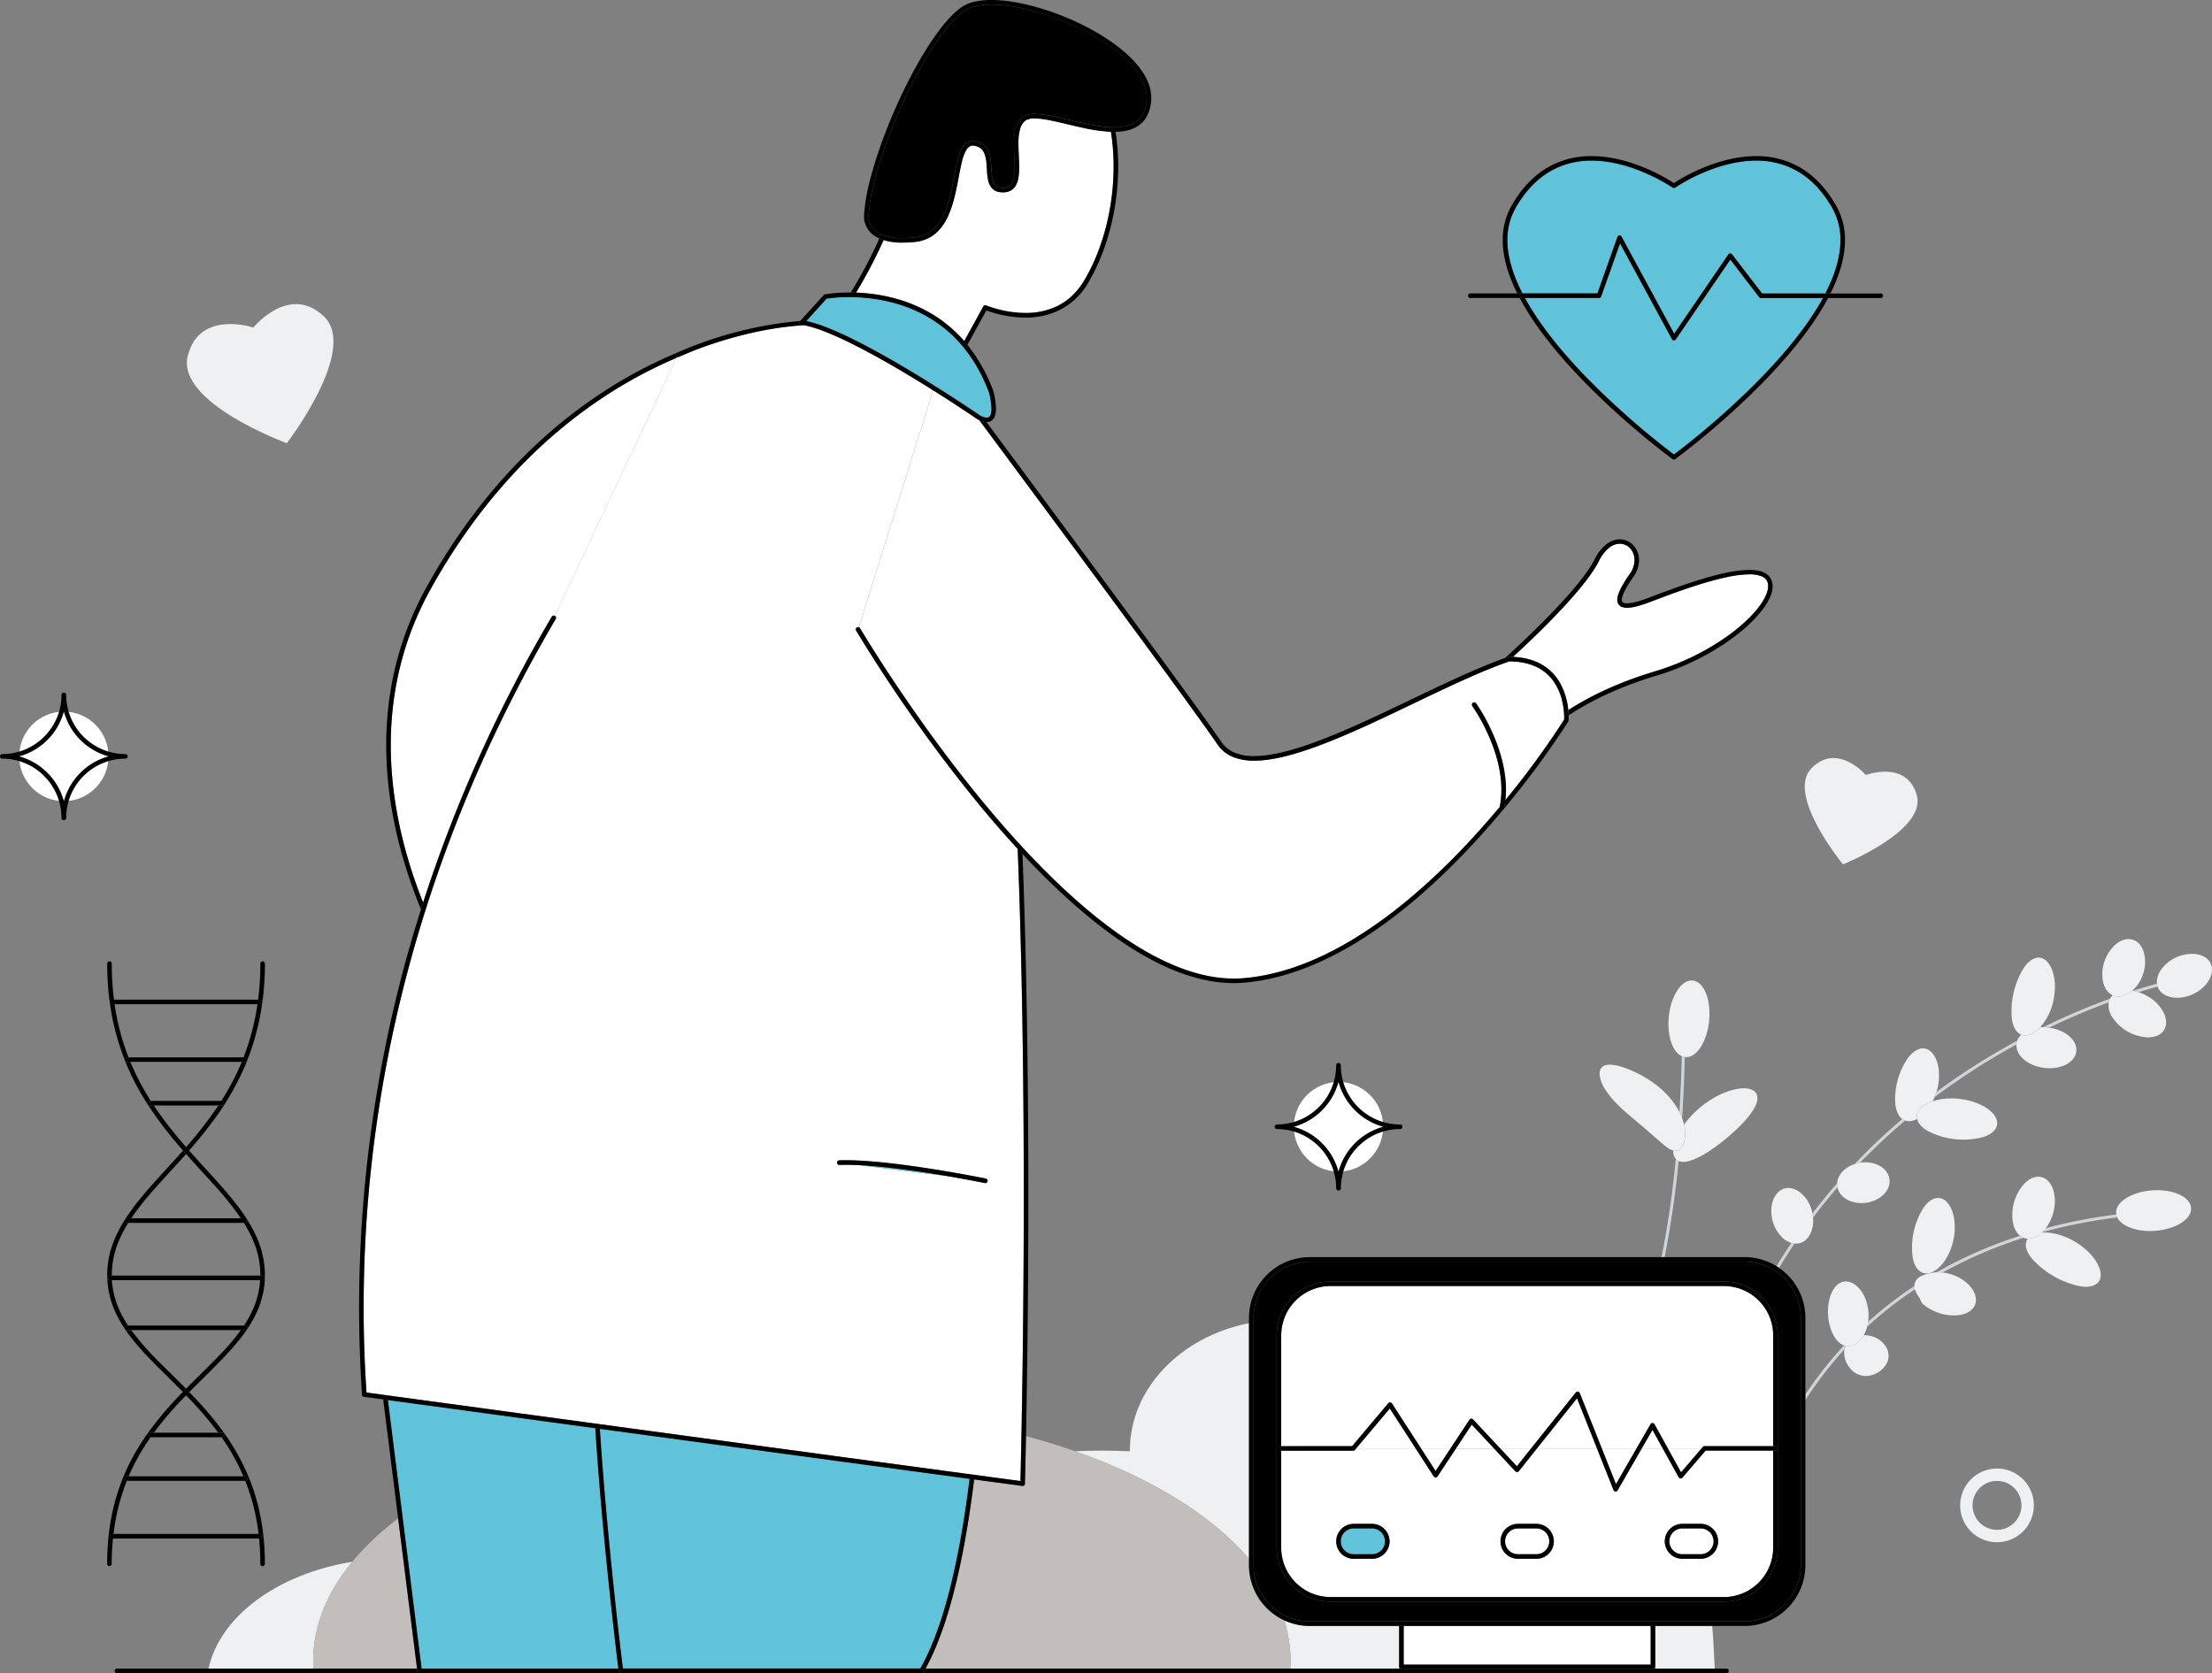 <svg xmlns="http://www.w3.org/2000/svg" viewBox="0 0 1454.16 1100"><rect x="0" y="0" width="1454.16" height="1100" fill="#808080" stroke="none"/><defs><style>.cls-1{fill:none;}.cls-2{fill:#d0d5d8;}.cls-3{fill:#eff0f1;}.cls-4{fill:#c1bebc;}.cls-5{fill:#fff;}.cls-6{fill:#61c3da;}</style></defs><g id="Layer_2" data-name="Layer 2"><g id="_6" data-name="6"><path class="cls-1" d="M139.68,777.88c-5.53-6.15-11.44-12.47-17.37-19.17-12.24,13.82-24.34,26-33.39,38.47-.93,1.27-1.81,2.55-2.67,3.83h72.12A215,215,0,0,0,139.68,777.88Z"/><path class="cls-1" d="M104.9,895.73c5.54,5.6,11.46,11.31,17.41,17.35,7.53-7.64,15-14.75,21.75-21.78a157.31,157.31,0,0,0,14.33-16.83H86.26A180.45,180.45,0,0,0,104.9,895.73Z"/><path class="cls-1" d="M82.55,868.93c.52.86,1.08,1.7,1.63,2.54h76.28a71.56,71.56,0,0,0,6.48-12,55,55,0,0,0,4.1-17.78H73.59C74.19,851.75,77.46,860.58,82.55,868.93Z"/><path class="cls-1" d="M122.32,917.37a232.25,232.25,0,0,0-21.2,24.57h42.39A233.34,233.34,0,0,0,122.32,917.37Z"/><path class="cls-1" d="M1312.81,973.66a16.07,16.07,0,1,0,16.08,16.07A16.08,16.08,0,0,0,1312.81,973.66Z"/><path class="cls-1" d="M161.27,973.58H83.37a137.35,137.35,0,0,0-8.76,34.91H170A137.36,137.36,0,0,0,161.27,973.58Z"/><path class="cls-1" d="M162.06,806.86c-.55-1-1.14-1.9-1.74-2.85h-76c-6.67,10.66-10.81,21.68-10.81,34.31v.34h97.66c0-.12,0-.23,0-.34C171.14,826.81,167.72,816.65,162.06,806.86Z"/><path class="cls-1" d="M158.93,698.13H85.7a166.46,166.46,0,0,0,13.42,25.66h46.36a168.79,168.79,0,0,0,10.08-18.1Q157.33,702,158.93,698.13Z"/><path class="cls-1" d="M75.35,660.23a158.08,158.08,0,0,0,9.15,34.9h75.62a158.08,158.08,0,0,0,9.15-34.9Z"/><path class="cls-1" d="M101.07,726.79c1.31,2,2.63,3.9,4,5.79,5.51,7.72,11.37,14.84,17.26,21.59a260.57,260.57,0,0,0,21.24-27.38Z"/><path class="cls-1" d="M146,945.43c-.11-.17-.23-.33-.35-.49H99A143.77,143.77,0,0,0,89,961.2q-2.37,4.53-4.44,9.39H160A141.49,141.49,0,0,0,146,945.43Z"/><path class="cls-2" d="M1212.7,887a10.68,10.68,0,0,1,.67-2l-.23,0a10.24,10.24,0,0,1-1-.33,251.37,251.37,0,0,0-25.3,32.16v3.66A250.18,250.18,0,0,1,1212.7,887Z"/><path class="cls-2" d="M1258.83,847.69a8.21,8.21,0,0,1-.26-2.23A256.26,256.26,0,0,0,1228.1,869a27.82,27.82,0,0,1-.64,3.27A253.62,253.62,0,0,1,1258.83,847.69Z"/><path class="cls-2" d="M1277,836.67a289.73,289.73,0,0,1,40-18.31c4.47-1.65,8.9-3.16,13.27-4.56a9,9,0,0,1-2.35-1.34c-3.83,1.25-7.7,2.58-11.62,4a291,291,0,0,0-43.19,20c.3,0,.59,0,.89,0A25.29,25.29,0,0,1,1277,836.67Z"/><path class="cls-2" d="M1342.44,810.18a339.2,339.2,0,0,1,49.45-9.76,8,8,0,0,1-.63-1.94,342.57,342.57,0,0,0-46.39,9A22.47,22.47,0,0,1,1342.44,810.18Z"/><path class="cls-2" d="M1250.57,735.7a406.61,406.61,0,0,0-31.37,29.61,21.75,21.75,0,0,1,3.6-.87,405.21,405.21,0,0,1,29.67-27.73,6.66,6.66,0,0,1-1.9-1Z"/><path class="cls-2" d="M1418,646.74c-3.67,1-9,2.48-15.74,4.64a26.68,26.68,0,0,1,3.73.92c3-.95,5.77-1.76,8.11-2.42,1.64-.46,3.09-.86,4.35-1.19a7.2,7.2,0,0,1-.28-.9A9.56,9.56,0,0,1,1418,646.74Z"/><path class="cls-2" d="M1387.17,656.57a456.57,456.57,0,0,0-43.9,18.75,29.74,29.74,0,0,1,3.73.26l.24,0c14.52-7,27.79-12.43,39.07-16.6a9.28,9.28,0,0,1,.65-2.1C1387,656.8,1387.1,656.69,1387.17,656.57Z"/><path class="cls-2" d="M1207.75,777.86q-8.31,9.51-16.25,19.89a25.4,25.4,0,0,1,.38,2.82q7.83-10.38,16.07-19.9c0-.22-.11-.44-.14-.67A11,11,0,0,1,1207.75,777.86Z"/><path class="cls-2" d="M1326.1,684.18c-8.6,4.66-17.47,9.82-26.51,15.54-8.74,5.52-17.62,11.57-26.54,18.16-.35,1.16-.74,2.29-1.18,3.38,9.67-7.25,19.32-13.86,28.79-19.85,8.47-5.36,16.8-10.22,24.89-14.65,0-.21,0-.42,0-.63A9.17,9.17,0,0,1,1326.1,684.18Z"/><path class="cls-2" d="M1167.89,832.48c.57.35,1.12.72,1.67,1.1q4.95-8.24,10.18-16a11.13,11.13,0,0,1-2.13-.41Q1172.63,824.63,1167.89,832.48Z"/><path class="cls-2" d="M1103.51,763.33a5.31,5.31,0,0,1-1.3-.77,5,5,0,0,1-.58-.55,639.21,639.21,0,0,1-9.32,64.5h2A638.35,638.35,0,0,0,1103.51,763.33Z"/><path class="cls-2" d="M1107.58,695a7,7,0,0,1-2-.57c-.23,10.25-.69,22.82-1.54,36.79a38.93,38.93,0,0,1,1.75,4C1106.8,719.86,1107.32,706.09,1107.58,695Z"/><path class="cls-3" d="M1102.21,762.56a5.31,5.31,0,0,0,1.3.77c3,1.27,7.28.31,12.21-2a70.9,70.9,0,0,0,9.17-5.34A134.66,134.66,0,0,0,1144,740.13a71.25,71.25,0,0,0,6.94-8c3.71-5.12,5.46-9.79,3.71-13.06s-6.79-4.35-13.64-2.95a46.14,46.14,0,0,0-11.22,4,64.73,64.73,0,0,0-21.94,18.22l-.74,1a27.2,27.2,0,0,1,.54,2.84c.58,4.4,0,8.11-1.19,10.57s-2.91,3.7-4.73,3.82a5.33,5.33,0,0,1-1.73-.16,7.83,7.83,0,0,0,1.67,5.61A5,5,0,0,0,1102.21,762.56Z"/><path class="cls-3" d="M1101.69,756.56c1.82-.12,3.52-1.34,4.73-3.82s1.77-6.17,1.19-10.57a27.2,27.2,0,0,0-.54-2.84,33.5,33.5,0,0,0-1.27-4.17,38.93,38.93,0,0,0-1.75-4c-.52-1-1.09-2.06-1.71-3.08a54.07,54.07,0,0,0-11.35-13,75.72,75.72,0,0,0-12.86-8.58,73.26,73.26,0,0,0-10.76-4.7A32.09,32.09,0,0,0,1059,700c-2.37-.12-4.36.3-5.72,1.55s-1.93,3.22-1.61,5.8a22.92,22.92,0,0,0,3.63,9,57.67,57.67,0,0,0,8.18,9.93c3.25,3.25,6.84,6.35,10.37,9.29s6.51,5.48,9.24,7.83l7.21,6.29c2.11,1.86,4.06,3.53,5.87,4.83a11.63,11.63,0,0,0,3.76,1.88A5.33,5.33,0,0,0,1101.69,756.56Z"/><path class="cls-3" d="M1107.85,695c7.33.72,14.37-10,15.73-23.88s-3.47-25.75-10.8-26.47-14.36,10-15.72,23.88c-1.22,12.41,2.51,23.19,8.53,25.86a7,7,0,0,0,2,.57Z"/><path class="cls-3" d="M1213.37,885a11.23,11.23,0,0,0-1,4.27,15.51,15.51,0,0,0,3.35,9.64,13.41,13.41,0,0,0,16.82,4.41,15.55,15.55,0,0,0,7.66-6.75,11,11,0,0,0,0-10.46,15.89,15.89,0,0,0-10.12-7.68,17.55,17.55,0,0,0-4.92-.56,19,19,0,0,1-1.54,2.4C1220.66,884.16,1216.84,885.77,1213.37,885Z"/><path class="cls-3" d="M1213.37,885c3.47.78,7.29-.83,10.3-4.73a19,19,0,0,0,1.54-2.4,24,24,0,0,0,2.11-5.09c0-.18.09-.37.14-.55a27.82,27.82,0,0,0,.64-3.27,30.93,30.93,0,0,0,.23-6,29.91,29.91,0,0,0-2.24-9.59,22.18,22.18,0,0,0-4.56-7c-3.55-3.57-7.64-4.66-11-3.32s-5.67,4.67-7.08,8.51a29.1,29.1,0,0,0-1.47,6.2,36.63,36.63,0,0,0,.86,13.62,30.07,30.07,0,0,0,2.24,6c1.7,3.28,4,6,7.12,7.21a10.24,10.24,0,0,0,1,.33Z"/><path class="cls-3" d="M1258.83,847.69c0,.1.05.21.08.31a17,17,0,0,0,2.3,4.34,19.91,19.91,0,0,1,1.2,2.08,7.62,7.62,0,0,0,.95,2.06,6.28,6.28,0,0,0,.42.51l.59.54c.4.35.82.68,1.25,1a27.15,27.15,0,0,0,2.76,1.86,32.39,32.39,0,0,0,6.45,2.89,29.53,29.53,0,0,0,13.42,1.29c4.08-.65,7.68-2.37,9.55-5.55s1.49-7.29-1.12-11.3-7.42-7.78-13.62-9.79a29.87,29.87,0,0,0-6.07-1.27,25.29,25.29,0,0,0-3-.17c-.3,0-.59,0-.89,0a23.73,23.73,0,0,0-3.22.32c-.64.12-1.27.27-1.88.43l-1.88.55a17.67,17.67,0,0,0-4.08,1.69,7.87,7.87,0,0,0-2.57,2.61,6.67,6.67,0,0,0-.92,3.32A8.21,8.21,0,0,0,1258.83,847.69Z"/><path class="cls-3" d="M1274.42,787.64c-3.69-.17-7.12,2.43-9.93,6.44a49,49,0,0,0-7.1,32.61c.89,4.82,2.93,8.6,6.36,10s7.6-.06,11.47-3.87,7.29-10,8.9-17.37,1.06-14.46-.88-19.51S1278.08,787.81,1274.42,787.64Z"/><path class="cls-3" d="M1333.06,814.37a6.62,6.62,0,0,0-.85,1.54c-1.31,3.46.33,7.6,3.65,11.67a58.94,58.94,0,0,0,31.7,18.11c5.19.79,9.6.09,11.91-2.79s2-7.44-.84-12.46-8.09-10.4-15.14-14.43-14.39-5.86-20.12-5.71l-1.12.05c-.32.29-.63.59-1,.85A12.55,12.55,0,0,1,1333.06,814.37Z"/><path class="cls-3" d="M1330.33,813.83a8.5,8.5,0,0,0,2.73.54,12.55,12.55,0,0,0,8.24-3.17c.32-.26.63-.56,1-.85l.19-.17a22.47,22.47,0,0,0,2.43-2.74,29.25,29.25,0,0,0,4.77-9.76,26.86,26.86,0,0,0-.06-15.88c-1.53-4.33-4.38-7.28-8-8s-7.31.95-10.43,4a30.46,30.46,0,0,0-7.65,27.2,13.65,13.65,0,0,0,4.42,7.46,9,9,0,0,0,2.35,1.34Z"/><path class="cls-3" d="M1416.74,809.2c13.6-1,24.2-7.73,23.67-15.07s-12-12.49-25.59-11.51-24.2,7.72-23.67,15.06a7,7,0,0,0,.11.8,8,8,0,0,0,.63,1.94C1394.69,806.25,1404.9,810.05,1416.74,809.2Z"/><path class="cls-3" d="M1191,795.69a22.29,22.29,0,0,0-8.42-12.34c-3.62-2.46-7.58-3-10.89-1.42s-5.48,4.81-6.53,8.58a24.25,24.25,0,0,0,6.65,23.25,15.07,15.07,0,0,0,5.8,3.41,11.13,11.13,0,0,0,2.13.41,10.3,10.3,0,0,0,2.15,0c3.64-.43,6.72-3,8.5-7a20.67,20.67,0,0,0,1.49-10,25.4,25.4,0,0,0-.38-2.82C1191.36,797.07,1191.2,796.38,1191,795.69Z"/><path class="cls-3" d="M1207.75,777.86a11,11,0,0,0,.06,2.14c0,.23.1.45.14.67,1.45,6.9,9.7,11.39,18.88,10.1,9.47-1.34,16.32-8.32,15.29-15.61s-9.54-12.11-19-10.78l-.31.06a21.75,21.75,0,0,0-3.6.87C1212.68,767.47,1208.11,772.42,1207.75,777.86Z"/><path class="cls-3" d="M1273.31,717c2-7.25,1.73-14.29-.06-19.34s-5-8.13-8.6-8.38-7.16,2.18-10.08,5.93A47.41,47.41,0,0,0,1246,726.1c.51,4.17,1.93,7.68,4.53,9.6a6.66,6.66,0,0,0,1.9,1c2.3.83,5,.47,7.81-1a7.09,7.09,0,0,1-.19-1.78c.09-3.67,3.18-6.94,8.25-9.1.73-.31,1.51-.59,2.32-.86.43-.86.84-1.75,1.21-2.67.44-1.09.83-2.22,1.18-3.38C1273.14,717.6,1273.23,717.31,1273.31,717Z"/><path class="cls-3" d="M1260.09,733.89a7.09,7.09,0,0,0,.19,1.78c.7,3,3.31,5.73,7.1,7.94a50.93,50.93,0,0,0,36.19,4c5-1.59,8.52-4.27,9.24-7.89s-1.6-7.47-6.07-10.69-11.11-5.72-18.71-6.56a42.55,42.55,0,0,0-17.37,1.47c-.81.27-1.59.55-2.32.86C1263.27,727,1260.18,730.22,1260.09,733.89Z"/><path class="cls-3" d="M1343.27,675.32c-.69,0-1.38,0-2,.06-.32.35-.65.69-1,1-4,3.83-8.19,5.23-11.52,3.87a10.52,10.52,0,0,0-2.62,3.93,9.17,9.17,0,0,0-.51,2c0,.21,0,.42,0,.63-.46,7.06,7.35,13.8,17.88,15.23,10.84,1.46,20.42-3.26,21.41-10.55s-6.89-14.28-17.6-15.82l-.24,0A29.74,29.74,0,0,0,1343.27,675.32Z"/><path class="cls-3" d="M1340.24,676.38c.33-.31.66-.65,1-1a38.07,38.07,0,0,0,8.51-16.9c1.8-7.67,1.37-15-.51-20.25s-5.1-8.44-8.75-8.62-7.13,2.5-10,6.63a54.22,54.22,0,0,0-7.9,33.57c.72,5,2.6,8.9,6,10.38l.15.06C1332.05,681.61,1336.27,680.21,1340.24,676.38Z"/><path class="cls-3" d="M1401.84,651.31a16.49,16.49,0,0,1-2.1,1.63c-3.68,2.4-7.61,2.91-10.86,1.36a8.8,8.8,0,0,0-1.71,2.27c-.07.12-.15.23-.21.35a9.28,9.28,0,0,0-.65,2.1,13.29,13.29,0,0,0,1.84,9,29.58,29.58,0,0,0,24,14c4.28,0,8.05-1.4,10.2-4.4s2.19-7.06.32-11.23a26.24,26.24,0,0,0-10.81-11.4,30.28,30.28,0,0,0-5.86-2.63,26.68,26.68,0,0,0-3.73-.92Z"/><path class="cls-3" d="M1399.74,652.94a16.49,16.49,0,0,0,2.1-1.63,25,25,0,0,0,6.93-10.71,23.85,23.85,0,0,0,.32-15.29c-1.48-4.2-4.36-7-8-7.72s-7.28.75-10.37,3.38a26.54,26.54,0,0,0-8.22,24.29c.86,4,2.88,7.34,6.18,9a1,1,0,0,0,.16.06C1392.13,655.85,1396.06,655.34,1399.74,652.94Z"/><path class="cls-3" d="M1452.29,631.81c-2.24-2.93-5.86-4.33-9.74-4.65a25.35,25.35,0,0,0-21.73,10.17,13.7,13.7,0,0,0-2.84,9.41,9.56,9.56,0,0,0,.17,1,7.2,7.2,0,0,0,.28.9c1.07,3.13,3.82,5.57,7.79,6.69,4.31,1.24,10,.82,15.48-1.73s9.44-6.67,11.25-10.77S1454.51,634.73,1452.29,631.81Z"/><path class="cls-3" d="M848.22,1097h72a1.48,1.48,0,0,1-.43-1V1069h-58.7a39.88,39.88,0,0,1-16.85-3.72,89.12,89.12,0,0,1,4.16,26.76C848.39,1093.72,848.32,1095.36,848.22,1097Z"/><path class="cls-3" d="M205.89,1092.07c0-23.17,9.17-45.23,25.7-65.28-49.09,8-86.91,35.72-94.51,70.21h69C206,1095.36,205.89,1093.72,205.89,1092.07Z"/><path class="cls-3" d="M821.08,1024.88V869.94c-44.86,8.78-78.31,43-78.31,83.79v.42q-8.88-.4-18-.42t-18,.43C756.64,971.6,796.51,996.1,821.08,1024.88Z"/><path class="cls-3" d="M1088.16,1096a1.47,1.47,0,0,1-.43,1h39.5c-.4-9.54-.88-18.88-1.6-28h-37.47Z"/><path class="cls-4" d="M206.07,1097h68.08l-12.38-98.68a179.18,179.18,0,0,0-30.18,28.47c-16.53,20-25.7,42.11-25.7,65.28C205.89,1093.72,206,1095.36,206.07,1097Z"/><path class="cls-4" d="M673.79,975.48a1.51,1.51,0,0,1-1.7,1.45l-31.69-4.26c-2.49,20.14-5.68,40.21-9.77,58.93-5.56,25.39-12.75,48.25-22.16,65.4H848.22c.1-1.64.17-3.28.17-4.93a89.12,89.12,0,0,0-4.16-26.76A40,40,0,0,1,821.08,1029v-4.16c-24.57-28.78-64.44-53.28-114.28-70.72q-15.52-5.45-32.3-9.93C674.1,964.12,673.79,975.48,673.79,975.48Z"/><path d="M1087.72,1097a1.5,1.5,0,0,1-1.06.44H921.28a1.5,1.5,0,0,1-1.06-.44H608.47c-.42.76-.83,1.52-1.25,2.25a1.52,1.52,0,0,1-1.3.75H275.85a1.5,1.5,0,0,1-1.49-1.31l-.21-1.69H76.88a1.5,1.5,0,0,0,0,3H1135a1.5,1.5,0,0,0,0-3h-47.3Z"/><ellipse class="cls-5" cx="879.93" cy="740.8" rx="29.36" ry="29.45"/><path d="M892.87,727.9a38.87,38.87,0,0,1-11.41-27.54,1.53,1.53,0,0,0-.43-1.06,1.52,1.52,0,0,0-1.06-.44h-.07a1.5,1.5,0,0,0-1.5,1.5,38.94,38.94,0,0,1-38.95,38.94,1.5,1.5,0,0,0-1.5,1.5,1.5,1.5,0,0,0,.44,1.06,1.52,1.52,0,0,0,1.06.44,39,39,0,0,1,38.95,38.94,1.5,1.5,0,0,0,1.5,1.5H880a1.52,1.52,0,0,0,1.06-.44,1.53,1.53,0,0,0,.43-1.06,39,39,0,0,1,38.95-38.94,1.52,1.52,0,0,0,1.06-.44,1.5,1.5,0,0,0,.44-1.06,1.5,1.5,0,0,0-1.5-1.5A38.85,38.85,0,0,1,892.87,727.9Zm-12.94,42.35a42,42,0,0,0-29.36-29.45,42,42,0,0,0,29.36-29.45,42,42,0,0,0,29.36,29.45A42,42,0,0,0,879.93,770.25Z"/><ellipse class="cls-5" cx="41.98" cy="497.28" rx="29.36" ry="29.45"/><path d="M83.51,498.34a1.52,1.52,0,0,0,.44-1.06,1.5,1.5,0,0,0-1.5-1.5,39,39,0,0,1-38.94-38.94,1.48,1.48,0,0,0-.44-1.06,1.5,1.5,0,0,0-1.06-.44h-.07a1.52,1.52,0,0,0-1.06.44,1.48,1.48,0,0,0-.44,1.06A38.8,38.8,0,0,1,29,484.37,38.83,38.83,0,0,1,1.5,495.78a1.5,1.5,0,0,0-1.5,1.5,1.52,1.52,0,0,0,.44,1.06,1.5,1.5,0,0,0,1.06.44A38.82,38.82,0,0,1,29,510.18a38.82,38.82,0,0,1,11.4,27.54,1.5,1.5,0,0,0,.44,1.06,1.52,1.52,0,0,0,1.06.44H42a1.5,1.5,0,0,0,1.5-1.5,38.94,38.94,0,0,1,38.94-38.94A1.5,1.5,0,0,0,83.51,498.34ZM42,526.73a42,42,0,0,0-29.37-29.45A42,42,0,0,0,42,467.83a42,42,0,0,0,29.36,29.45A42,42,0,0,0,42,526.73Z"/><path class="cls-3" d="M1312.81,965.51a24.22,24.22,0,1,0,24.24,24.22A24.23,24.23,0,0,0,1312.81,965.51Zm0,40.28a16.07,16.07,0,1,1,16.08-16.06A16.07,16.07,0,0,1,1312.81,1005.79Z"/><path d="M104.9,895.73a180.45,180.45,0,0,1-18.64-21.26H83.47a1.5,1.5,0,0,1,0-3h.71c-.55-.84-1.11-1.68-1.63-2.54-5.09-8.35-8.36-17.18-9-27.27H72a1.5,1.5,0,0,1-1.45-1.12,57.63,57.63,0,0,0,4.39,20c4.94,12,13.5,22.38,23.48,32.79,6.83,7.11,14.31,14.24,21.81,21.85l2.1-2.14C116.36,907,110.44,901.33,104.9,895.73Z"/><path d="M172.5,658.73s0,.1,0,.15a189.67,189.67,0,0,0,1.66-25.34,1.5,1.5,0,0,0-3,0h0a186.82,186.82,0,0,1-1.48,23.69H171A1.5,1.5,0,0,1,172.5,658.73Z"/><path d="M143.51,941.94h2.82a1.5,1.5,0,0,1,0,3h-.67c.12.16.24.32.35.49a141.49,141.49,0,0,1,14,25.16h1.12a1.5,1.5,0,0,1,.11,3,137.36,137.36,0,0,1,8.74,34.91h1a1.5,1.5,0,0,1,0,3h-.66c.52,5.31.81,10.86.81,16.68a1.5,1.5,0,0,0,3,0c0-28-6.36-50.08-15.9-68.36-9.29-17.79-21.56-32-33.84-44.59-.7.71-1.4,1.43-2.09,2.15A233.34,233.34,0,0,1,143.51,941.94Z"/><path d="M72,838.66h1.5v-.34c0-12.63,4.14-23.65,10.81-34.31h-.82a1.5,1.5,0,0,1,0-3h2.78c.86-1.28,1.74-2.56,2.67-3.83,9-12.44,21.15-24.65,33.39-38.47l-2-2.27c-6,6.76-12,13.17-17.6,19.43-8.87,9.86-16.9,19.38-22.75,29.49s-9.5,20.84-9.49,33c0,.51,0,1,0,1.51A1.49,1.49,0,0,1,72,838.66Z"/><path d="M161.16,698.13h-2.23q-1.6,3.87-3.37,7.56a168.79,168.79,0,0,1-10.08,18.1h.29a1.5,1.5,0,0,1,0,3h-2.22a260.57,260.57,0,0,1-21.24,27.38c.67.76,1.34,1.51,2,2.27,6-6.89,12-14.18,17.71-22.12a174.37,174.37,0,0,0,20.51-37.09A1.5,1.5,0,0,1,161.16,698.13Z"/><path d="M171,660.23h-1.73a158.08,158.08,0,0,1-9.15,34.9h1a1.5,1.5,0,0,1,1.5,1.5,1.47,1.47,0,0,1-.11.56,161.79,161.79,0,0,0,9.91-38.13A1.49,1.49,0,0,1,171,660.23Z"/><path d="M161.16,804h-.84c.6,1,1.19,1.89,1.74,2.85,5.66,9.79,9.08,19.95,9.09,31.46,0,.11,0,.22,0,.34h1.51a1.49,1.49,0,0,1,1.47,1.21c0-.51,0-1,0-1.55,0-13.59-4.59-25.4-11.7-36.58a1.53,1.53,0,0,1,.21.77A1.5,1.5,0,0,1,161.16,804Z"/><path d="M73.63,657.23h1.31a188.93,188.93,0,0,1-1.46-23.69,1.5,1.5,0,0,0-3,0h0A189.79,189.79,0,0,0,72.15,659a2.45,2.45,0,0,1,0-.27A1.5,1.5,0,0,1,73.63,657.23Z"/><path d="M98.3,723.79h.82A166.46,166.46,0,0,1,85.7,698.13H83.47a1.49,1.49,0,0,1-1.33-.82q2,5,4.21,9.67a174.45,174.45,0,0,0,10.57,18.9,1.45,1.45,0,0,1-.12-.59A1.5,1.5,0,0,1,98.3,723.79Z"/><path d="M83.47,695.13h1a158.08,158.08,0,0,1-9.15-34.9H73.63A1.49,1.49,0,0,1,72.16,659a161.47,161.47,0,0,0,9.88,38,1.55,1.55,0,0,1-.07-.43A1.5,1.5,0,0,1,83.47,695.13Z"/><path d="M73.63,1011.49a1.5,1.5,0,1,1,0-3h1a137.35,137.35,0,0,1,8.76-34.91,1.49,1.49,0,0,1-1.4-1.49,1.51,1.51,0,0,1,1.5-1.5H84.6q2.07-4.86,4.44-9.39A143.77,143.77,0,0,1,99,944.94h-.12a1.5,1.5,0,1,1,0-3h2.26a232.25,232.25,0,0,1,21.2-24.57c.69-.72,1.39-1.44,2.09-2.15,5.93-6,11.85-11.73,17.45-17.38,8.87-9,16.92-17.74,22.78-27.34,5.5-9,9.06-18.8,9.47-30a1.5,1.5,0,0,1-1.46,1.17H171a55,55,0,0,1-4.1,17.78,71.56,71.56,0,0,1-6.48,12h.7a1.5,1.5,0,1,1,0,3h-2.77a157.31,157.31,0,0,1-14.33,16.83c-6.74,7-14.22,14.14-21.75,21.78l-2.1,2.14a226.1,226.1,0,0,0-24.06,28.5c-14.71,21.15-25.68,47.7-25.67,84.45a1.5,1.5,0,0,0,3,0c0-5.82.29-11.36.82-16.68Z"/><path d="M139.68,777.88A215,215,0,0,1,158.37,801h2.79a1.48,1.48,0,0,1,1.22.62c-1.34-2.09-2.75-4.16-4.25-6.22-9.32-12.78-21.56-25.12-33.82-39-.66-.76-1.33-1.51-2-2.27-5.89-6.75-11.75-13.87-17.26-21.59-1.35-1.89-2.67-3.82-4-5.79H98.3a1.5,1.5,0,0,1-1.15-.54,257.56,257.56,0,0,0,23.17,30.19l2,2.27C128.24,765.41,134.15,771.73,139.68,777.88Z"/><path d="M73.63,660.23H171a1.49,1.49,0,0,0,1.46-1.17,1,1,0,0,0,0-.18s0-.1,0-.15a1.5,1.5,0,0,0-1.5-1.5H73.63a1.5,1.5,0,0,0-1.5,1.5,2.45,2.45,0,0,0,0,.27s0,0,0,0A1.49,1.49,0,0,0,73.63,660.23Z"/><path d="M83.47,698.13h77.69a1.5,1.5,0,0,0,1.37-.9l0,0a1.47,1.47,0,0,0,.11-.56,1.5,1.5,0,0,0-1.5-1.5H83.47a1.5,1.5,0,0,0-1.5,1.5,1.55,1.55,0,0,0,.07.43,1.86,1.86,0,0,0,.1.25A1.49,1.49,0,0,0,83.47,698.13Z"/><path d="M98.3,726.79h47.47a1.5,1.5,0,0,0,0-3H98.3a1.5,1.5,0,0,0-1.5,1.5,1.45,1.45,0,0,0,.12.59,1.54,1.54,0,0,0,.23.37A1.5,1.5,0,0,0,98.3,726.79Z"/><path d="M172.5,1010a1.5,1.5,0,0,0-1.5-1.5H73.63a1.5,1.5,0,1,0,0,3H171A1.5,1.5,0,0,0,172.5,1010Z"/><path d="M161.16,973.59h.11a1.5,1.5,0,0,0-.11-3H83.47a1.51,1.51,0,0,0-1.5,1.5,1.49,1.49,0,0,0,1.4,1.49h77.79Z"/><path d="M146.33,944.94a1.5,1.5,0,0,0,0-3H98.86a1.5,1.5,0,1,0,0,3h47.47Z"/><path d="M161.16,801H83.47a1.5,1.5,0,0,0,0,3h77.69a1.5,1.5,0,0,0,1.5-1.5,1.53,1.53,0,0,0-.21-.77l-.07-.11A1.48,1.48,0,0,0,161.16,801Z"/><path d="M83.47,871.47a1.5,1.5,0,0,0,0,3h77.69a1.5,1.5,0,1,0,0-3H83.47Z"/><path d="M72,841.66H172.65a1.5,1.5,0,0,0,1.46-1.17,1.75,1.75,0,0,0,0-.33,1.43,1.43,0,0,0,0-.29,1.49,1.49,0,0,0-1.47-1.21H72a1.49,1.49,0,0,0-1.46,1.17,1.24,1.24,0,0,0,0,.33,1.58,1.58,0,0,0,0,.38A1.5,1.5,0,0,0,72,841.66Z"/><path class="cls-5" d="M432.8,240.68c-46.43,22.21-104.21,64.77-149.58,146.4C264,421.7,256.9,456.83,256.89,489.89c0,38.84,9.82,74.81,21.26,103.51a940.15,940.15,0,0,1,84.59-187.95h0a1.49,1.49,0,0,1,1.93-.59l80.05-169.55C440.84,237,436.87,238.73,432.8,240.68Z"/><path d="M278.15,593.4c-11.44-28.7-21.26-64.67-21.26-103.51,0-33.06,7.1-68.19,26.33-102.81,45.37-81.63,103.15-124.19,149.58-146.4,4.07-2,8-3.73,11.92-5.37l.32-.69a1.49,1.49,0,0,1,0-2.7q-6.57,2.75-13.53,6.05c-46.9,22.43-105.22,65.45-150.9,147.65-19.51,35.1-26.71,70.78-26.71,104.27,0,40.89,10.72,78.51,22.83,108C277.19,596.39,277.67,594.89,278.15,593.4Z"/><path class="cls-5" d="M1130.36,421.8c11.86-7.73,21.1-16.17,26.51-23.61,3.63-5,5.48-9.47,5.46-12.81a7.28,7.28,0,0,0-.82-3.51A5.92,5.92,0,0,0,1160,380a8.68,8.68,0,0,0-2.44-1.33,22.15,22.15,0,0,0-7.5-1.07,74.81,74.81,0,0,0-14.83,1.85c-5.51,1.16-11.44,2.79-17.38,4.62-11.89,3.68-23.83,8.2-32.67,11.57a84,84,0,0,1-9,2.94,27,27,0,0,1-6.48,1,8.47,8.47,0,0,1-3.69-.7,4.57,4.57,0,0,1-2.31-2.39,5.63,5.63,0,0,1-.41-2.2,11.39,11.39,0,0,1,.6-3.39,28.61,28.61,0,0,1,1.64-3.9,80,80,0,0,1,5.91-9.58,16,16,0,0,0,3.16-9.17,11.32,11.32,0,0,0-2.87-7.72,9.18,9.18,0,0,0-6.8-3.05A11.29,11.29,0,0,0,1058,360a25.16,25.16,0,0,0-6.94,8.88c-3.24,6.38-9,14-15.76,21.84s-14.62,16-22.07,23.39c-7,6.89-13.57,13.1-18.64,17.76,7.84.35,14.1,2.22,19,5.07a32.27,32.27,0,0,1,11.88,12,45.24,45.24,0,0,1,5.49,17.93c13.3-8.59,31.88-17.94,57.15-25.52A165.2,165.2,0,0,0,1130.36,421.8Z"/><path d="M992,431.81c.91,0,1.79,0,2.66.07,5.07-4.66,11.68-10.87,18.64-17.76,7.45-7.37,15.29-15.52,22.07-23.39s12.52-15.46,15.76-21.84A25.16,25.16,0,0,1,1058,360a11.29,11.29,0,0,1,6.83-2.51,9.18,9.18,0,0,1,6.8,3.05,11.32,11.32,0,0,1,2.87,7.72,16,16,0,0,1-3.16,9.17,80,80,0,0,0-5.91,9.58,28.61,28.61,0,0,0-1.64,3.9,11.39,11.39,0,0,0-.6,3.39,5.63,5.63,0,0,0,.41,2.2,4.57,4.57,0,0,0,2.31,2.39,8.47,8.47,0,0,0,3.69.7,27,27,0,0,0,6.48-1,84,84,0,0,0,9-2.94c8.84-3.37,20.78-7.89,32.67-11.57,5.94-1.83,11.87-3.46,17.38-4.62a74.81,74.81,0,0,1,14.83-1.85,22.15,22.15,0,0,1,7.5,1.07A8.68,8.68,0,0,1,1160,380a5.92,5.92,0,0,1,1.56,1.83,7.28,7.28,0,0,1,.82,3.51c0,3.34-1.83,7.85-5.46,12.81-5.41,7.44-14.65,15.88-26.51,23.61a165.2,165.2,0,0,1-42.2,19.55c-25.27,7.58-43.85,16.93-57.15,25.52.13,1.3.2,2.46.24,3.44,13.13-8.69,31.87-18.3,57.77-26.09,21.57-6.49,40.53-17,54.16-28A89,89,0,0,0,1159.3,400c3.81-5.25,6-10.18,6-14.57a10.24,10.24,0,0,0-1.18-4.94,9.15,9.15,0,0,0-2.34-2.76,13.21,13.21,0,0,0-5.17-2.36,28.39,28.39,0,0,0-6.63-.68,77.13,77.13,0,0,0-15.45,1.92c-16.89,3.56-37.21,11.26-50.5,16.32a78.93,78.93,0,0,1-8.68,2.83,24.09,24.09,0,0,1-5.75.89,7.25,7.25,0,0,1-1.81-.2,2.15,2.15,0,0,1-1.24-.71,2.31,2.31,0,0,1-.36-1.38,8.49,8.49,0,0,1,.46-2.48c1-3,3.46-7.41,7.15-12.67a18.91,18.91,0,0,0,3.7-10.89,14.24,14.24,0,0,0-3.67-9.75,12.16,12.16,0,0,0-9-4,14.39,14.39,0,0,0-8.63,3.11,28,28,0,0,0-7.81,9.92c-3,6-8.66,13.46-15.36,21.24-10.06,11.68-22.56,24.06-32.54,33.5-4.35,4.12-8.21,7.67-11.19,10.38l2.14-.76A1.36,1.36,0,0,1,992,431.81Z"/><path class="cls-6" d="M391.29,939C351.2,933.55,306,927.41,255,920.49L277.17,1097H406.44c-.93-7.5-4.77-39.27-8.62-78.66C395.4,993.52,393,965.68,391.29,939Z"/><path d="M274.15,1097l.21,1.69a1.5,1.5,0,0,0,1.49,1.31H408.13a1.49,1.49,0,0,1-1.48-1.31s-.08-.59-.21-1.69H277.17L255,920.49l-3.08-.41,9.82,78.24Z"/><path class="cls-6" d="M400,1009.47c4.12,43.39,8.48,79.39,9.44,87.25,0,.11,0,.18,0,.28H605c9.58-16.86,17-40.09,22.67-66,4.07-18.61,7.25-38.61,9.73-58.69-38.8-5.22-113.87-15.35-243.11-32.87C395.81,962.83,397.86,987.13,400,1009.47Z"/><path d="M640.4,972.67l-3-.4c-2.48,20.08-5.66,40.08-9.73,58.69-5.67,26-13.09,49.18-22.67,66H409.46c0-.1,0-.17,0-.28-1-7.86-5.32-43.86-9.44-87.25-2.12-22.34-4.17-46.64-5.66-70.07l-3-.42c1.69,26.7,4.11,54.54,6.53,79.36,3.85,39.39,7.69,71.16,8.62,78.66.13,1.1.2,1.69.21,1.69a1.49,1.49,0,0,0,1.48,1.31H605.92a1.52,1.52,0,0,0,1.3-.75c.42-.73.83-1.49,1.25-2.25,9.41-17.15,16.6-40,22.16-65.4C634.72,1012.88,637.91,992.81,640.4,972.67Z"/><path class="cls-5" d="M648.33,200.79h0l.1,0,.38.15c.33.13.84.33,1.49.56,1.31.47,3.21,1.09,5.55,1.72a71.88,71.88,0,0,0,18.21,2.5,47.53,47.53,0,0,0,20.62-4.35c6.76-3.25,13.12-8.6,18.21-17.23,12.71-21.58,19.19-48.81,19.19-74.75a146,146,0,0,0-1.78-22.83,112.25,112.25,0,0,1-19.16-2.78c-7.21-1.57-14.31-3.43-20.44-4.66a57.33,57.33,0,0,0-10.64-1.35,10.74,10.74,0,0,0-5.39,1.07,8,8,0,0,0-2.51,2.4,12.68,12.68,0,0,0-1.6,3.52,35.79,35.79,0,0,0-1.05,9.68c0,5,.48,10.43.48,15.38a42.26,42.26,0,0,1-.44,6.63,15.35,15.35,0,0,1-1.85,5.55,8.87,8.87,0,0,1-2.51,2.74,9.68,9.68,0,0,1-5.14,1.63c-.3,0-.6,0-.89,0a11.58,11.58,0,0,1-3.88-.6,7.79,7.79,0,0,1-2.89-1.78,11.11,11.11,0,0,1-2.86-5.74,36.26,36.26,0,0,1-.61-4.54c-.16-2.08-.25-4.22-.43-6.25a21.21,21.21,0,0,0-1.62-7.18,7.87,7.87,0,0,0-2.15-2.77,9,9,0,0,0-4.38-1.79,5.52,5.52,0,0,0-.87-.08,4,4,0,0,0-2.21.64,6.69,6.69,0,0,0-1.89,2,28.13,28.13,0,0,0-3.07,8.23c-1.74,7-3,16.3-5.39,25.16-1.62,5.91-3.78,11.63-7.08,16.36a26.55,26.55,0,0,1-6.89,6.93,24.68,24.68,0,0,1-11.3,4,78.41,78.41,0,0,1-8.26.47,41.76,41.76,0,0,1-12.51-1.66,326.35,326.35,0,0,1-18.11,34.53c12.19.46,28.36,2.9,44.22,10.93a88.91,88.91,0,0,1,26.89,20.91l12.53-22.81A1.5,1.5,0,0,1,648.33,200.79Z"/><path d="M730.32,86.61a146,146,0,0,1,1.78,22.83c0,25.94-6.48,53.17-19.19,74.75-5.09,8.63-11.45,14-18.21,17.23a47.53,47.53,0,0,1-20.62,4.35,71.88,71.88,0,0,1-18.21-2.5c-2.34-.63-4.24-1.25-5.55-1.72-.65-.23-1.16-.43-1.49-.56l-.38-.15-.1,0h0a1.5,1.5,0,0,0-1.91.65l-12.53,22.81q1.05,1.2,2.07,2.46l12.45-22.66a76.81,76.81,0,0,0,25.67,4.72A50.56,50.56,0,0,0,696,204.12a45.16,45.16,0,0,0,19.5-18.41c13-22.15,19.59-49.84,19.6-76.27a149.64,149.64,0,0,0-1.73-22.8l-1,0C731.69,86.66,731,86.64,730.32,86.61Z"/><path d="M562.78,192.41a326.35,326.35,0,0,0,18.11-34.53,26.16,26.16,0,0,1-2.81-1.07,312.91,312.91,0,0,1-18.79,35.52C560.41,192.34,561.57,192.37,562.78,192.41Z"/><path class="cls-5" d="M562.85,414.56h0a1.49,1.49,0,0,1,1.74-2.18l48.82-155.8c-2.61-1.65-5.34-3.35-8.16-5.08-20.58-12.67-45.88-27.09-64.43-34.06a78.3,78.3,0,0,0-12.07-3.62c-19.4,1.13-37.91,5.38-52.45,9.76a244.66,244.66,0,0,0-29.86,11l-.12.06a1.47,1.47,0,0,1-1.28,0l-.32.69L364.67,404.86l.12.05a1.5,1.5,0,0,1,.54,2.06C302.15,514.41,239.06,669.3,239.06,859.45q0,27.56,1.83,56.1c292.29,39.69,403.49,54.64,426.75,57.76l3.2.42c0-.54,0-1.21,0-2,.06-2.43.15-6,.25-10.68.21-9.31.49-22.84.77-39.76.56-33.84,1.12-81.21,1.12-135.32,0-69.62-.93-150.4-4-227.89-8.37-9.09-16.47-18.42-24.2-27.74A998,998,0,0,1,562.85,414.56ZM648,774.87a1.5,1.5,0,0,1,1.17,1.77,1.52,1.52,0,0,1-1.78,1.17l-.66-.14-1.9-.38c-1.66-.33-4.07-.8-7.07-1.36-4.11-.77-9.36-1.73-15.26-2.73l-57.17-7.12c-3.3-.18-6.46-.28-9.41-.28-1.45,0-2.85,0-4.19.07a1.5,1.5,0,1,1-.1-3c1.38,0,2.81-.08,4.29-.08,16.82,0,39.79,3,58.61,6s33.45,6,33.47,6Z"/><path d="M444.32,233.91a1.5,1.5,0,0,0,.72.71,1.47,1.47,0,0,0,1.28,0l.12-.06a244.66,244.66,0,0,1,29.86-11c14.54-4.38,33.05-8.63,52.45-9.76-.62-.12-1.24-.24-1.82-.32a1.51,1.51,0,0,1-1.2-1A1.49,1.49,0,0,1,526,211l0,0a257.53,257.53,0,0,0-81,20.92h0A1.5,1.5,0,0,0,444.32,233.91Z"/><path d="M255,920.49C306,927.41,351.2,933.55,391.29,939l3,.42c129.24,17.52,204.31,27.65,243.11,32.87l3,.4,31.69,4.26a1.51,1.51,0,0,0,1.7-1.45s.31-11.36.71-31.25c.66-33.3,1.53-90.5,1.53-158.29,0-68.61-.9-148-3.84-224.51q-1.58-1.68-3.14-3.38c3.05,77.49,4,158.27,4,227.89,0,54.11-.56,101.48-1.12,135.32-.28,16.92-.56,30.45-.77,39.76-.1,4.65-.19,8.25-.25,10.68,0,.82,0,1.49,0,2l-3.2-.42c-23.26-3.12-134.46-18.07-426.75-57.76Q239,887,239.06,859.45c0-190.15,63.09-345,126.27-452.48a1.5,1.5,0,0,0-.54-2.06l-.12-.05a1.49,1.49,0,0,0-1.93.59h0a940.15,940.15,0,0,0-84.59,188c-.48,1.49-1,3-1.43,4.48a865.35,865.35,0,0,0-40.66,261.57q0,28.24,1.91,57.52a1.49,1.49,0,0,0,1.3,1.38L252,920.08Z"/><path class="cls-5" d="M565.44,413s.22.39.67,1.13,1.1,1.84,2,3.26c1.74,2.85,4.3,7,7.6,12.19,6.6,10.38,16.14,24.94,27.92,41.63,23.56,33.39,56.07,75.31,91.78,109.41,23.8,22.74,49,42,73.9,52.93,14.21,6.26,28.28,9.8,41.9,9.8q3.32,0,6.6-.28c26.85-2.33,53.08-13.47,77.4-29.08s46.74-35.67,66-55.75c9-9.38,17.24-18.75,24.69-27.67a57.41,57.41,0,0,0,1.13-11.5c0-13.71-4.46-27.07-9.09-37.17a116.12,116.12,0,0,0-9.93-17.7l0-.07h0a1.5,1.5,0,1,1,2.43-1.76,117,117,0,0,1,9.82,17.29c4.89,10.45,9.81,24.58,9.82,39.41a63,63,0,0,1-.4,7,561.42,561.42,0,0,0,38.62-52.88l.08-.13v0c0-.28,0-.69,0-1.22a48.25,48.25,0,0,0-1.19-10.44,37.21,37.21,0,0,0-6.17-14,28.85,28.85,0,0,0-8.78-7.85c-4.92-2.83-11.38-4.69-19.94-4.73-18.42,6.32-40.71,17-63.54,27.95S882.27,485,861.53,492.18c-13.83,4.82-26.45,7.9-37,7.9a36,36,0,0,1-14-2.47,22.57,22.57,0,0,1-10.12-8.19c-5.69-8.35-18.79-26.46-35.48-49.28s-37-50.34-57.11-77.56c-23.59-31.9-46.95-63.37-64-86.33a16,16,0,0,1-2-1.18h0l-.72-.49-2.09-1.41c-1.81-1.22-4.44-3-7.72-5.13-4.75-3.13-10.87-7.1-17.81-11.46l-48.82,155.8A1.46,1.46,0,0,1,565.44,413Z"/><path d="M643.88,276.29l-.08,0c17.06,23,40.42,54.43,64,86.33,20.13,27.22,40.42,54.75,57.11,77.56s29.79,40.93,35.48,49.28a22.57,22.57,0,0,0,10.12,8.19,36,36,0,0,0,14,2.47c10.55,0,23.17-3.08,37-7.9,20.74-7.23,44.2-18.44,67.13-29.42s45.12-21.63,63.54-27.95c8.56,0,15,1.9,19.94,4.73a28.85,28.85,0,0,1,8.78,7.85,37.21,37.21,0,0,1,6.17,14,48.25,48.25,0,0,1,1.19,10.44c0,.53,0,.94,0,1.22v0l-.08.13a561.42,561.42,0,0,1-38.62,52.88,54.23,54.23,0,0,1-.86,5.48,1.5,1.5,0,0,1-2.94-.61c0-.12,0-.24.07-.35-7.45,8.92-15.72,18.29-24.69,27.67-19.21,20.08-41.62,40.14-66,55.75s-50.55,26.75-77.4,29.08q-3.28.28-6.6.28c-13.62,0-27.69-3.54-41.9-9.8-24.86-10.94-50.1-30.19-73.9-52.93-35.71-34.1-68.22-76-91.78-109.41-11.78-16.69-21.32-31.25-27.92-41.63-3.3-5.19-5.86-9.34-7.6-12.19-.87-1.42-1.53-2.52-2-3.26s-.67-1.13-.67-1.13a1.46,1.46,0,0,0-.85-.66,1.49,1.49,0,0,0-1.74,2.18h0a998,998,0,0,0,82,115.75c7.73,9.32,15.83,18.65,24.2,27.74q1.56,1.69,3.14,3.38c16.69,17.85,34.44,34.66,52.62,48.55,14.25,10.88,28.77,20,43.26,26.36s29,10,43.11,10c2.3,0,4.58-.09,6.85-.29,28.41-2.47,55.89-14.5,81.15-31.08,37.88-24.89,70.8-60,94.29-89A552.06,552.06,0,0,0,1031,474.33a1.52,1.52,0,0,0,.22-.68s0-.69,0-1.83c0-.43,0-.95,0-1.51,0-1-.11-2.14-.24-3.44a45.24,45.24,0,0,0-5.49-17.93,32.27,32.27,0,0,0-11.88-12c-4.92-2.85-11.18-4.72-19-5.07-.87,0-1.75-.07-2.66-.07a1.36,1.36,0,0,0-.49.08l-2.14.76c-24.62,8.72-55.28,24.51-84.92,38.29-15.24,7.09-30.2,13.64-43.87,18.41s-26,7.74-36,7.73a33.21,33.21,0,0,1-12.85-2.23,19.53,19.53,0,0,1-8.8-7.13c-6.13-9-20.61-29-38.92-54-35.24-48.12-84.61-114.69-115.46-156.2A11.45,11.45,0,0,1,643.88,276.29Z"/><path class="cls-6" d="M530.07,211a82.55,82.55,0,0,1,11.8,3.6c5.42,2,11.35,4.67,17.55,7.69,12.39,6.05,25.85,13.65,38.29,21.09,24.88,14.89,45.72,29.17,45.73,29.18h0l.08.06.36.22a13.15,13.15,0,0,0,1.27.69,8.51,8.51,0,0,0,3.44,1,2.51,2.51,0,0,0,1.61-.49,3.74,3.74,0,0,0,1.2-2.14,13.5,13.5,0,0,0,.34-3.21,47,47,0,0,0-1.65-10.83c-10.4-27.55-27.2-43.09-44.49-51.87s-35.15-10.7-47.37-10.7a97.39,97.39,0,0,0-14.89,1Z"/><path d="M525.73,212.52a1.51,1.51,0,0,0,1.2,1c.58.08,1.2.2,1.82.32a78.3,78.3,0,0,1,12.07,3.62c18.55,7,43.85,21.39,64.43,34.06,2.82,1.73,5.55,3.43,8.16,5.08,6.94,4.36,13.06,8.33,17.81,11.46,3.28,2.15,5.91,3.91,7.72,5.13l2.09,1.41.72.49h0a16,16,0,0,0,2,1.18l.08,0a11.45,11.45,0,0,0,4.62,1.26h.13a5.91,5.91,0,0,0,2.34-.46,5.59,5.59,0,0,0,2.83-2.89,13,13,0,0,0,1-5.49A50.27,50.27,0,0,0,653,257.08l-.06-.17a106.58,106.58,0,0,0-17-30.2q-1-1.26-2.07-2.46A88.91,88.91,0,0,0,607,203.34c-15.86-8-32-10.47-44.22-10.93-1.21,0-2.37-.07-3.49-.08h-1a95.74,95.74,0,0,0-15.92,1.17,1.5,1.5,0,0,0-.84.47l-15.46,17,0,0A1.49,1.49,0,0,0,525.73,212.52Zm17.65-16.16a97.39,97.39,0,0,1,14.89-1c12.22,0,30.06,1.93,47.37,10.7s34.09,24.32,44.49,51.87a47,47,0,0,1,1.65,10.83,13.5,13.5,0,0,1-.34,3.21,3.74,3.74,0,0,1-1.2,2.14,2.51,2.51,0,0,1-1.61.49,8.51,8.51,0,0,1-3.44-1,13.15,13.15,0,0,1-1.27-.69l-.36-.22-.08-.06h0s-20.85-14.29-45.73-29.18c-12.44-7.44-25.9-15-38.29-21.09-6.2-3-12.13-5.65-17.55-7.69a82.55,82.55,0,0,0-11.8-3.6Z"/><path d="M580.74,154.66a36.88,36.88,0,0,0,12.66,1.88,75.1,75.1,0,0,0,7.93-.45,21.29,21.29,0,0,0,11.18-4.41,27.46,27.46,0,0,0,7.21-9.15c3.79-7.33,5.71-16.7,7.34-25.28a130.57,130.57,0,0,1,3.49-15.38,19.53,19.53,0,0,1,3.08-6.18,8.43,8.43,0,0,1,2.46-2.12,7,7,0,0,1,3.4-.86,8.75,8.75,0,0,1,1.34.11A12.65,12.65,0,0,1,646,94.76a10.53,10.53,0,0,1,3.22,3.54c1.54,2.74,2,6,2.32,9.18.18,2.14.26,4.28.43,6.26a18.44,18.44,0,0,0,1.43,6.61,5.26,5.26,0,0,0,1.83,2.13,7.1,7.1,0,0,0,4,1h.74a6.71,6.71,0,0,0,3.57-1.1,6.25,6.25,0,0,0,2.09-2.64c1.07-2.32,1.44-5.82,1.43-9.82,0-4.77-.47-10.21-.48-15.38a45.59,45.59,0,0,1,.6-8.07,17.62,17.62,0,0,1,2.57-6.82,11.05,11.05,0,0,1,3.45-3.28,13.4,13.4,0,0,1,6.93-1.5,59.17,59.17,0,0,1,11.23,1.41c4.17.84,8.72,1.94,13.4,3,9.35,2.21,19.27,4.38,27.66,4.38a29.34,29.34,0,0,0,11.44-2,14.85,14.85,0,0,0,7.51-6.78,22.78,22.78,0,0,0,2.41-8.29,20.22,20.22,0,0,0,.13-2.33c0-5.48-2.17-11.08-6.08-16.59a74.05,74.05,0,0,0-16.24-15.88c-13.43-10-31.22-18.4-48.26-23.51C671.92,4.93,660.89,3,651.76,3a46.54,46.54,0,0,0-10.59,1.09,21.27,21.27,0,0,0-7.68,3.29c-4.59,3.32-9.67,8.86-14.82,15.89a216.07,216.07,0,0,0-15.43,24.85A345.84,345.84,0,0,0,578,107.88c-4,12.9-6.53,24.76-7,33.82v.1h0v.13c0,.11,0,.28,0,.5a12,12,0,0,0,1.48,5.67C573.77,150.45,576.11,153,580.74,154.66Z"/><path d="M580.89,157.88a41.76,41.76,0,0,0,12.51,1.66,78.41,78.41,0,0,0,8.26-.47,24.68,24.68,0,0,0,11.3-4,26.55,26.55,0,0,0,6.89-6.93c3.3-4.73,5.46-10.45,7.08-16.36,2.43-8.86,3.65-18.19,5.39-25.16a28.13,28.13,0,0,1,3.07-8.23,6.69,6.69,0,0,1,1.89-2,4,4,0,0,1,2.21-.64,5.52,5.52,0,0,1,.87.08,9,9,0,0,1,4.38,1.79,7.87,7.87,0,0,1,2.15,2.77,21.21,21.21,0,0,1,1.62,7.18c.18,2,.27,4.17.43,6.25a36.26,36.26,0,0,0,.61,4.54,11.11,11.11,0,0,0,2.86,5.74,7.79,7.79,0,0,0,2.89,1.78,11.58,11.58,0,0,0,3.88.6c.29,0,.59,0,.89,0a9.68,9.68,0,0,0,5.14-1.63,8.87,8.87,0,0,0,2.51-2.74,15.35,15.35,0,0,0,1.85-5.55,42.26,42.26,0,0,0,.44-6.63c0-5-.48-10.39-.48-15.38a35.79,35.79,0,0,1,1.05-9.68,12.68,12.68,0,0,1,1.6-3.52,8,8,0,0,1,2.51-2.4,10.74,10.74,0,0,1,5.39-1.07,57.33,57.33,0,0,1,10.64,1.35c6.13,1.23,13.23,3.09,20.44,4.66a112.25,112.25,0,0,0,19.16,2.78c.69,0,1.37,0,2,0l1,0c5.73-.12,11-1.21,15.14-4.12A17.55,17.55,0,0,0,754,76.36,25.57,25.57,0,0,0,756.71,67a23.89,23.89,0,0,0,.15-2.67,28.25,28.25,0,0,0-3.07-12.37c-3.44-7-9.49-13.76-17.11-19.91-11.42-9.22-26.4-17.2-41.65-22.9S664.29,0,651.76,0a49.29,49.29,0,0,0-11.28,1.17A24.32,24.32,0,0,0,631.72,5C625.07,9.79,618,18.37,611,29.13c-10.52,16.13-20.88,37.17-28.8,57.7a285.36,285.36,0,0,0-9.77,29.74A127.84,127.84,0,0,0,568,141.49c0,.12,0,.44,0,.94a15.05,15.05,0,0,0,.65,4.27,15.54,15.54,0,0,0,6.52,8.53,21,21,0,0,0,2.91,1.58A26.16,26.16,0,0,0,580.89,157.88ZM571,142.43c0-.22,0-.39,0-.5v-.13h0v-.1c.45-9.06,3-20.92,7-33.82a345.84,345.84,0,0,1,25.22-59.76,216.07,216.07,0,0,1,15.43-24.85c5.15-7,10.23-12.57,14.82-15.89a21.27,21.27,0,0,1,7.68-3.29A46.54,46.54,0,0,1,651.76,3c9.13,0,20.16,1.93,31.52,5.33,17,5.11,34.83,13.52,48.26,23.51a74.05,74.05,0,0,1,16.24,15.88c3.91,5.51,6.08,11.11,6.08,16.59a20.22,20.22,0,0,1-.13,2.33,22.78,22.78,0,0,1-2.41,8.29,14.85,14.85,0,0,1-7.51,6.78,29.34,29.34,0,0,1-11.44,2c-8.39,0-18.31-2.17-27.66-4.38-4.68-1.11-9.23-2.21-13.4-3a59.17,59.17,0,0,0-11.23-1.41,13.4,13.4,0,0,0-6.93,1.5,11.05,11.05,0,0,0-3.45,3.28,17.62,17.62,0,0,0-2.57,6.82,45.59,45.59,0,0,0-.6,8.07c0,5.17.48,10.61.48,15.38,0,4-.36,7.5-1.43,9.82a6.25,6.25,0,0,1-2.09,2.64,6.71,6.71,0,0,1-3.57,1.1h-.74a7.1,7.1,0,0,1-4-1,5.26,5.26,0,0,1-1.83-2.13,18.44,18.44,0,0,1-1.43-6.61c-.17-2-.25-4.12-.43-6.26-.29-3.21-.78-6.44-2.32-9.18A10.53,10.53,0,0,0,646,94.76a12.65,12.65,0,0,0-5.15-1.94,8.75,8.75,0,0,0-1.34-.11,7,7,0,0,0-3.4.86,8.43,8.43,0,0,0-2.46,2.12,19.53,19.53,0,0,0-3.08,6.18,130.57,130.57,0,0,0-3.49,15.38c-1.63,8.58-3.55,17.95-7.34,25.28a27.46,27.46,0,0,1-7.21,9.15,21.29,21.29,0,0,1-11.18,4.41,75.1,75.1,0,0,1-7.93.45,36.88,36.88,0,0,1-12.66-1.88c-4.63-1.71-7-4.21-8.26-6.56A12,12,0,0,1,571,142.43Z"/><path class="cls-6" d="M1204.34,136.35h0c-6.86-11.87-14.91-19.52-23.42-24.24a53.71,53.71,0,0,0-26.36-6.52c-13.39,0-26.34,4.15-36.11,8.46a113.93,113.93,0,0,0-17.09,9.24l-.06,0a1.5,1.5,0,0,1-1.72,0l-.06,0-.21-.14-.85-.56c-.75-.48-1.85-1.17-3.26-2a122.45,122.45,0,0,0-11.83-6.12c-9.88-4.45-23.23-8.88-37-8.88a53.71,53.71,0,0,0-26.36,6.52c-8.51,4.72-16.56,12.37-23.42,24.24a42.23,42.23,0,0,0-5.6,21.51c0,11.1,3.75,23,9.92,35h49.28l13.15-37.1a1.48,1.48,0,0,1,1.29-1,1.5,1.5,0,0,1,1.44.78l34.57,63.77,35.6-52.13a1.54,1.54,0,0,1,1.2-.66,1.51,1.51,0,0,1,1.23.59l19.74,25.74H1200c6.17-12,9.92-23.93,9.91-35A42.23,42.23,0,0,0,1204.34,136.35Z"/><path class="cls-6" d="M1043.41,248.65a523.24,523.24,0,0,0,57,50.14l1.84-1.38c1.76-1.34,4.31-3.31,7.47-5.83,6.32-5,15.08-12.25,24.81-21,19.46-17.47,42.8-41,58.28-65.26q3-4.71,5.6-9.44h-40.82a1.52,1.52,0,0,1-1.19-.59l-18.93-24.68-35.82,52.45a1.5,1.5,0,0,1-2.56-.13L1065,160l-12.38,34.92a1.51,1.51,0,0,1-1.41,1h-48.75q2.16,4,4.64,7.92C1016.87,219.46,1030,234.9,1043.41,248.65Z"/><path d="M1198.44,195.89q-2.58,4.73-5.6,9.44c-15.48,24.21-38.82,47.79-58.28,65.26-9.73,8.74-18.49,16-24.81,21-3.16,2.52-5.71,4.49-7.47,5.83l-1.84,1.38a523.24,523.24,0,0,1-57-50.14c-13.38-13.75-26.54-29.19-36.32-44.84q-2.48-4-4.64-7.92H999q3,5.54,6.48,11.05c15.74,24.61,39.23,48.3,58.8,65.88s35.21,29,35.23,29.05a1.5,1.5,0,0,0,1.78,0A525.68,525.68,0,0,0,1157,253.4c13.92-14.06,27.86-30.05,38.35-46.46q3.53-5.5,6.48-11.05Z"/><path d="M1000.86,192.89c-6.17-12-9.93-23.93-9.92-35a42.23,42.23,0,0,1,5.6-21.51c6.86-11.87,14.91-19.52,23.42-24.24a53.71,53.71,0,0,1,26.36-6.52c13.82,0,27.17,4.43,37,8.88a122.45,122.45,0,0,1,11.83,6.12c1.41.83,2.51,1.52,3.26,2l.85.56.21.14.06,0a1.5,1.5,0,0,0,1.72,0l.06,0a113.93,113.93,0,0,1,17.09-9.24c9.77-4.31,22.72-8.46,36.11-8.46a53.71,53.71,0,0,1,26.36,6.52c8.51,4.72,16.56,12.37,23.42,24.24h0a42.23,42.23,0,0,1,5.6,21.51c0,11.1-3.74,23-9.91,35h3.35c5.91-11.84,9.56-23.69,9.56-35a45.17,45.17,0,0,0-6-23l-1.3.75,1.3-.75c-7.08-12.27-15.54-20.37-24.56-25.37a56.72,56.72,0,0,0-27.82-6.89c-14.46,0-28.16,4.59-38.28,9.14a119.5,119.5,0,0,0-15.84,8.57,119.5,119.5,0,0,0-15.84-8.57c-10.12-4.55-23.82-9.13-38.28-9.14a56.72,56.72,0,0,0-27.82,6.89c-9,5-17.48,13.1-24.56,25.37a45.17,45.17,0,0,0-6,23c0,11.34,3.65,23.19,9.56,35Z"/><path class="cls-3" d="M188.55,291.38S235.81,230,213,208.1s-46.46,7.25-46.46,7.25-35.56-12-43.13,18.74S188.55,291.38,188.55,291.38Z"/><path class="cls-3" d="M1190.84,505.12c-17,17.37,20.75,63.16,20.75,63.16s55.05-22.11,48.49-45.48-33.48-13.28-33.48-13.28S1207.81,487.75,1190.84,505.12Z"/><path d="M966.55,195.89h84.65a1.51,1.51,0,0,0,1.41-1L1065,160l34.13,63a1.5,1.5,0,0,0,2.56.13l35.82-52.45,18.93,24.68a1.52,1.52,0,0,0,1.19.59h78.74a1.5,1.5,0,0,0,0-3h-78l-19.74-25.74a1.51,1.51,0,0,0-1.23-.59,1.54,1.54,0,0,0-1.2.66l-35.6,52.13L1066,155.58a1.5,1.5,0,0,0-1.44-.78,1.48,1.48,0,0,0-1.29,1l-13.15,37.1H966.55a1.5,1.5,0,0,0,0,3Z"/><path d="M980.13,479.7a117,117,0,0,0-9.82-17.29,1.5,1.5,0,1,0-2.43,1.76h0l0,.07a116.12,116.12,0,0,1,9.93,17.7C982.49,492,987,505.4,987,519.11a57.41,57.41,0,0,1-1.13,11.5c0,.11,0,.23-.07.35a1.5,1.5,0,0,0,2.94.61,54.23,54.23,0,0,0,.86-5.48,63,63,0,0,0,.4-7C989.94,504.28,985,490.15,980.13,479.7Z"/><path class="cls-6" d="M565.37,766.08l57.17,7.12c-2.69-.46-5.51-.93-8.44-1.4C598.71,769.33,580.52,766.88,565.37,766.08Z"/><path d="M556,762.8c-1.48,0-2.91,0-4.29.08a1.5,1.5,0,1,0,.1,3c1.34,0,2.74-.07,4.19-.07,2.95,0,6.11.1,9.41.28,15.15.8,33.34,3.25,48.73,5.72,2.93.47,5.75.94,8.44,1.4,5.9,1,11.15,2,15.26,2.73,3,.56,5.41,1,7.07,1.36l1.9.38.66.14a1.52,1.52,0,0,0,1.78-1.17,1.5,1.5,0,0,0-1.17-1.77h0s-14.65-3-33.47-6S572.78,762.81,556,762.8Z"/><rect class="cls-5" x="922.78" y="1069.03" width="162.39" height="25.42"/><path d="M920.21,1097h0a1.5,1.5,0,0,0,1.06.44h165.38a1.5,1.5,0,0,0,1.06-.44h0a1.47,1.47,0,0,0,.43-1V1069h-3v25.42H922.78V1069h-3V1096A1.48,1.48,0,0,0,920.21,1097Z"/><path d="M1146.86,829.51H861.08a37,37,0,0,0-37,37V1029a37,37,0,0,0,37,37h285.78a37,37,0,0,0,37-37V866.5a37,37,0,0,0-37-37Zm21.82,122.77v65.23A35.48,35.48,0,0,1,1133.2,1053H874.74a35.48,35.48,0,0,1-35.48-35.48V878a35.48,35.48,0,0,1,35.48-35.48H1133.2A35.48,35.48,0,0,1,1168.68,878Z"/><path d="M1146.86,826.51H861.08a40,40,0,0,0-40,40V1029a40,40,0,0,0,40,40h285.78a40,40,0,0,0,40-40V866.5a39.92,39.92,0,0,0-17.3-32.92c-.55-.38-1.1-.75-1.67-1.1A39.84,39.84,0,0,0,1146.86,826.51Zm37,202.53a37,37,0,0,1-37,37H861.08a37,37,0,0,1-37-37V866.5a37,37,0,0,1,37-37h285.78a37,37,0,0,1,37,37Z"/><path class="cls-5" d="M1106,971.56a1.51,1.51,0,0,1-2.45-.25l-10.52-19h-13.74l-15.9,27.6a1.51,1.51,0,0,1-1.41.75,1.5,1.5,0,0,1-1.28-.94l-10.9-27.41h-39.4l-11.95,15a1.51,1.51,0,0,1-1.11.56,1.52,1.52,0,0,1-1.16-.47l-14.07-15.05h-25L945,970.69a1.51,1.51,0,0,1-1.26.68,1.53,1.53,0,0,1-1.26-.69l-11.88-18.4H891.54l-.82,1a1.47,1.47,0,0,1-1.14.53H842.94a1.46,1.46,0,0,1-.68-.17v63.9A32.49,32.49,0,0,0,874.74,1050H1133.2a32.47,32.47,0,0,0,32.48-32.48V953.78h-44.44Zm-192.49,41.79A11.48,11.48,0,0,1,902,1024.83H889.91a11.48,11.48,0,0,1-11.48-11.48h0a11.48,11.48,0,0,1,11.48-11.48H902a11.48,11.48,0,0,1,11.48,11.48Zm108,0a11.48,11.48,0,0,1-11.48,11.48H997.91a11.48,11.48,0,0,1-11.48-11.48h0a11.48,11.48,0,0,1,11.48-11.48H1010a11.48,11.48,0,0,1,11.48,11.48Zm108,0h0a11.48,11.48,0,0,1-11.48,11.48h-12.12a11.48,11.48,0,0,1-11.48-11.48h0a11.48,11.48,0,0,1,11.48-11.48H1118A11.48,11.48,0,0,1,1129.51,1013.35Z"/><path class="cls-5" d="M874.55,950.78h14.33l23.79-28.22a1.49,1.49,0,0,1,1.24-.53,1.51,1.51,0,0,1,1.16.69l19.11,29.56h19.38L966,933.4a1.49,1.49,0,0,1,2.34-.2l17.85,19.08h20.34L1036,915.47a1.49,1.49,0,0,1,2.56.38l14.5,36.43h22.8l9.2-15.95a1.5,1.5,0,0,1,2.61,0l8.82,15.93h22.11l.84-1a1.47,1.47,0,0,1,1.14-.53h45.13V878a32.49,32.49,0,0,0-32.48-32.49H874.74A32.5,32.5,0,0,0,842.26,878V951a1.59,1.59,0,0,1,.68-.17Z"/><path d="M1133.2,842.55H874.74A35.48,35.48,0,0,0,839.26,878v139.48A35.48,35.48,0,0,0,874.74,1053H1133.2a35.48,35.48,0,0,0,35.48-35.48V952.28a1.5,1.5,0,0,1-1.5,1.5h-1.5v63.73A32.47,32.47,0,0,1,1133.2,1050H874.74a32.49,32.49,0,0,1-32.48-32.48v-63.9a1.49,1.49,0,0,1,0-2.66V878a32.5,32.5,0,0,1,32.48-32.49H1133.2A32.49,32.49,0,0,1,1165.68,878v72.75h1.5a1.5,1.5,0,0,1,1.5,1.5V878A35.48,35.48,0,0,0,1133.2,842.55Z"/><polygon class="cls-5" points="1105.13 967.96 1118.57 952.28 1096.45 952.28 1105.13 967.96"/><polygon class="cls-5" points="1086.3 940.13 1079.3 952.28 1093.03 952.28 1086.3 940.13"/><polygon class="cls-5" points="997.19 964.01 1006.56 952.28 986.22 952.28 997.19 964.01"/><polygon class="cls-5" points="1053.03 952.28 1062.34 975.7 1075.83 952.28 1053.03 952.28"/><polygon class="cls-5" points="943.77 967.12 953.56 952.28 934.18 952.28 943.77 967.12"/><polygon class="cls-5" points="1036.7 919.36 1010.4 952.28 1049.8 952.28 1036.7 919.36"/><polygon class="cls-5" points="967.48 936.64 957.16 952.28 982.11 952.28 967.48 936.64"/><polygon class="cls-5" points="913.65 926.05 891.54 952.28 930.61 952.28 913.65 926.05"/><path d="M1167.18,950.78h-46.63a1.47,1.47,0,0,0-1.14.53l-.84,1L1105.13,968l-8.67-15.68-8.82-15.93a1.5,1.5,0,0,0-2.61,0l-9.2,15.95-13.49,23.42L1053,952.28l-14.5-36.43a1.49,1.49,0,0,0-2.56-.38l-29.41,36.81L997.19,964l-11-11.73L968.37,933.2a1.49,1.49,0,0,0-2.34.2l-12.47,18.88-9.79,14.84-9.59-14.84-19.11-29.56a1.51,1.51,0,0,0-1.16-.69,1.49,1.49,0,0,0-1.24.53l-23.79,28.22H842.94a1.59,1.59,0,0,0-.68.17,1.49,1.49,0,0,0,0,2.66,1.46,1.46,0,0,0,.68.17h46.64a1.47,1.47,0,0,0,1.14-.53l.82-1,22.11-26.23,17,26.23,11.88,18.4a1.53,1.53,0,0,0,1.26.69,1.51,1.51,0,0,0,1.26-.68l12.15-18.41,10.32-15.64,14.63,15.64,14.07,15.05a1.52,1.52,0,0,0,1.16.47,1.51,1.51,0,0,0,1.11-.56l11.95-15,26.3-32.92,13.1,32.92,10.9,27.41a1.5,1.5,0,0,0,1.28.94,1.51,1.51,0,0,0,1.41-.75l15.9-27.6,7-12.15,6.73,12.15,10.52,19a1.51,1.51,0,0,0,2.45.25l15.24-17.78h45.94a1.5,1.5,0,0,0,0-3Z"/><path class="cls-6" d="M902,1004.87H889.91a8.48,8.48,0,0,0-8.48,8.48h0a8.47,8.47,0,0,0,8.48,8.48H902a8.47,8.47,0,0,0,8.48-8.48h0a8.48,8.48,0,0,0-8.48-8.48Z"/><path d="M902,1001.87H889.91a11.48,11.48,0,0,0-11.48,11.48h0a11.48,11.48,0,0,0,11.48,11.48H902a11.48,11.48,0,0,0,11.48-11.48h0A11.48,11.48,0,0,0,902,1001.87Zm8.48,11.48a8.47,8.47,0,0,1-8.48,8.48H889.91a8.47,8.47,0,0,1-8.48-8.48h0a8.48,8.48,0,0,1,8.48-8.48H902a8.48,8.48,0,0,1,8.48,8.48Z"/><path class="cls-5" d="M1010,1004.87H997.91a8.48,8.48,0,0,0-8.48,8.48h0a8.47,8.47,0,0,0,8.48,8.48H1010a8.47,8.47,0,0,0,8.48-8.48h0a8.48,8.48,0,0,0-8.48-8.48Z"/><path d="M1010,1001.87H997.91a11.48,11.48,0,0,0-11.48,11.48h0a11.48,11.48,0,0,0,11.48,11.48H1010a11.48,11.48,0,0,0,11.48-11.48h0A11.48,11.48,0,0,0,1010,1001.87Zm8.48,11.48a8.47,8.47,0,0,1-8.48,8.48H997.91a8.47,8.47,0,0,1-8.48-8.48h0a8.48,8.48,0,0,1,8.48-8.48H1010a8.48,8.48,0,0,1,8.48,8.48Z"/><path class="cls-5" d="M1118,1004.87h-12.12a8.48,8.48,0,0,0-8.48,8.48h0a8.47,8.47,0,0,0,8.48,8.48H1118a8.47,8.47,0,0,0,8.48-8.48h0a8.48,8.48,0,0,0-8.48-8.48Z"/><path d="M1105.91,1001.87a11.48,11.48,0,0,0-11.48,11.48h0a11.48,11.48,0,0,0,11.48,11.48H1118a11.48,11.48,0,0,0,11.48-11.48h0a11.48,11.48,0,0,0-11.48-11.48Zm20.6,11.48a8.47,8.47,0,0,1-8.48,8.48h-12.12a8.47,8.47,0,0,1-8.48-8.48h0a8.48,8.48,0,0,1,8.48-8.48H1118a8.48,8.48,0,0,1,8.48,8.48Z"/></g></g></svg>